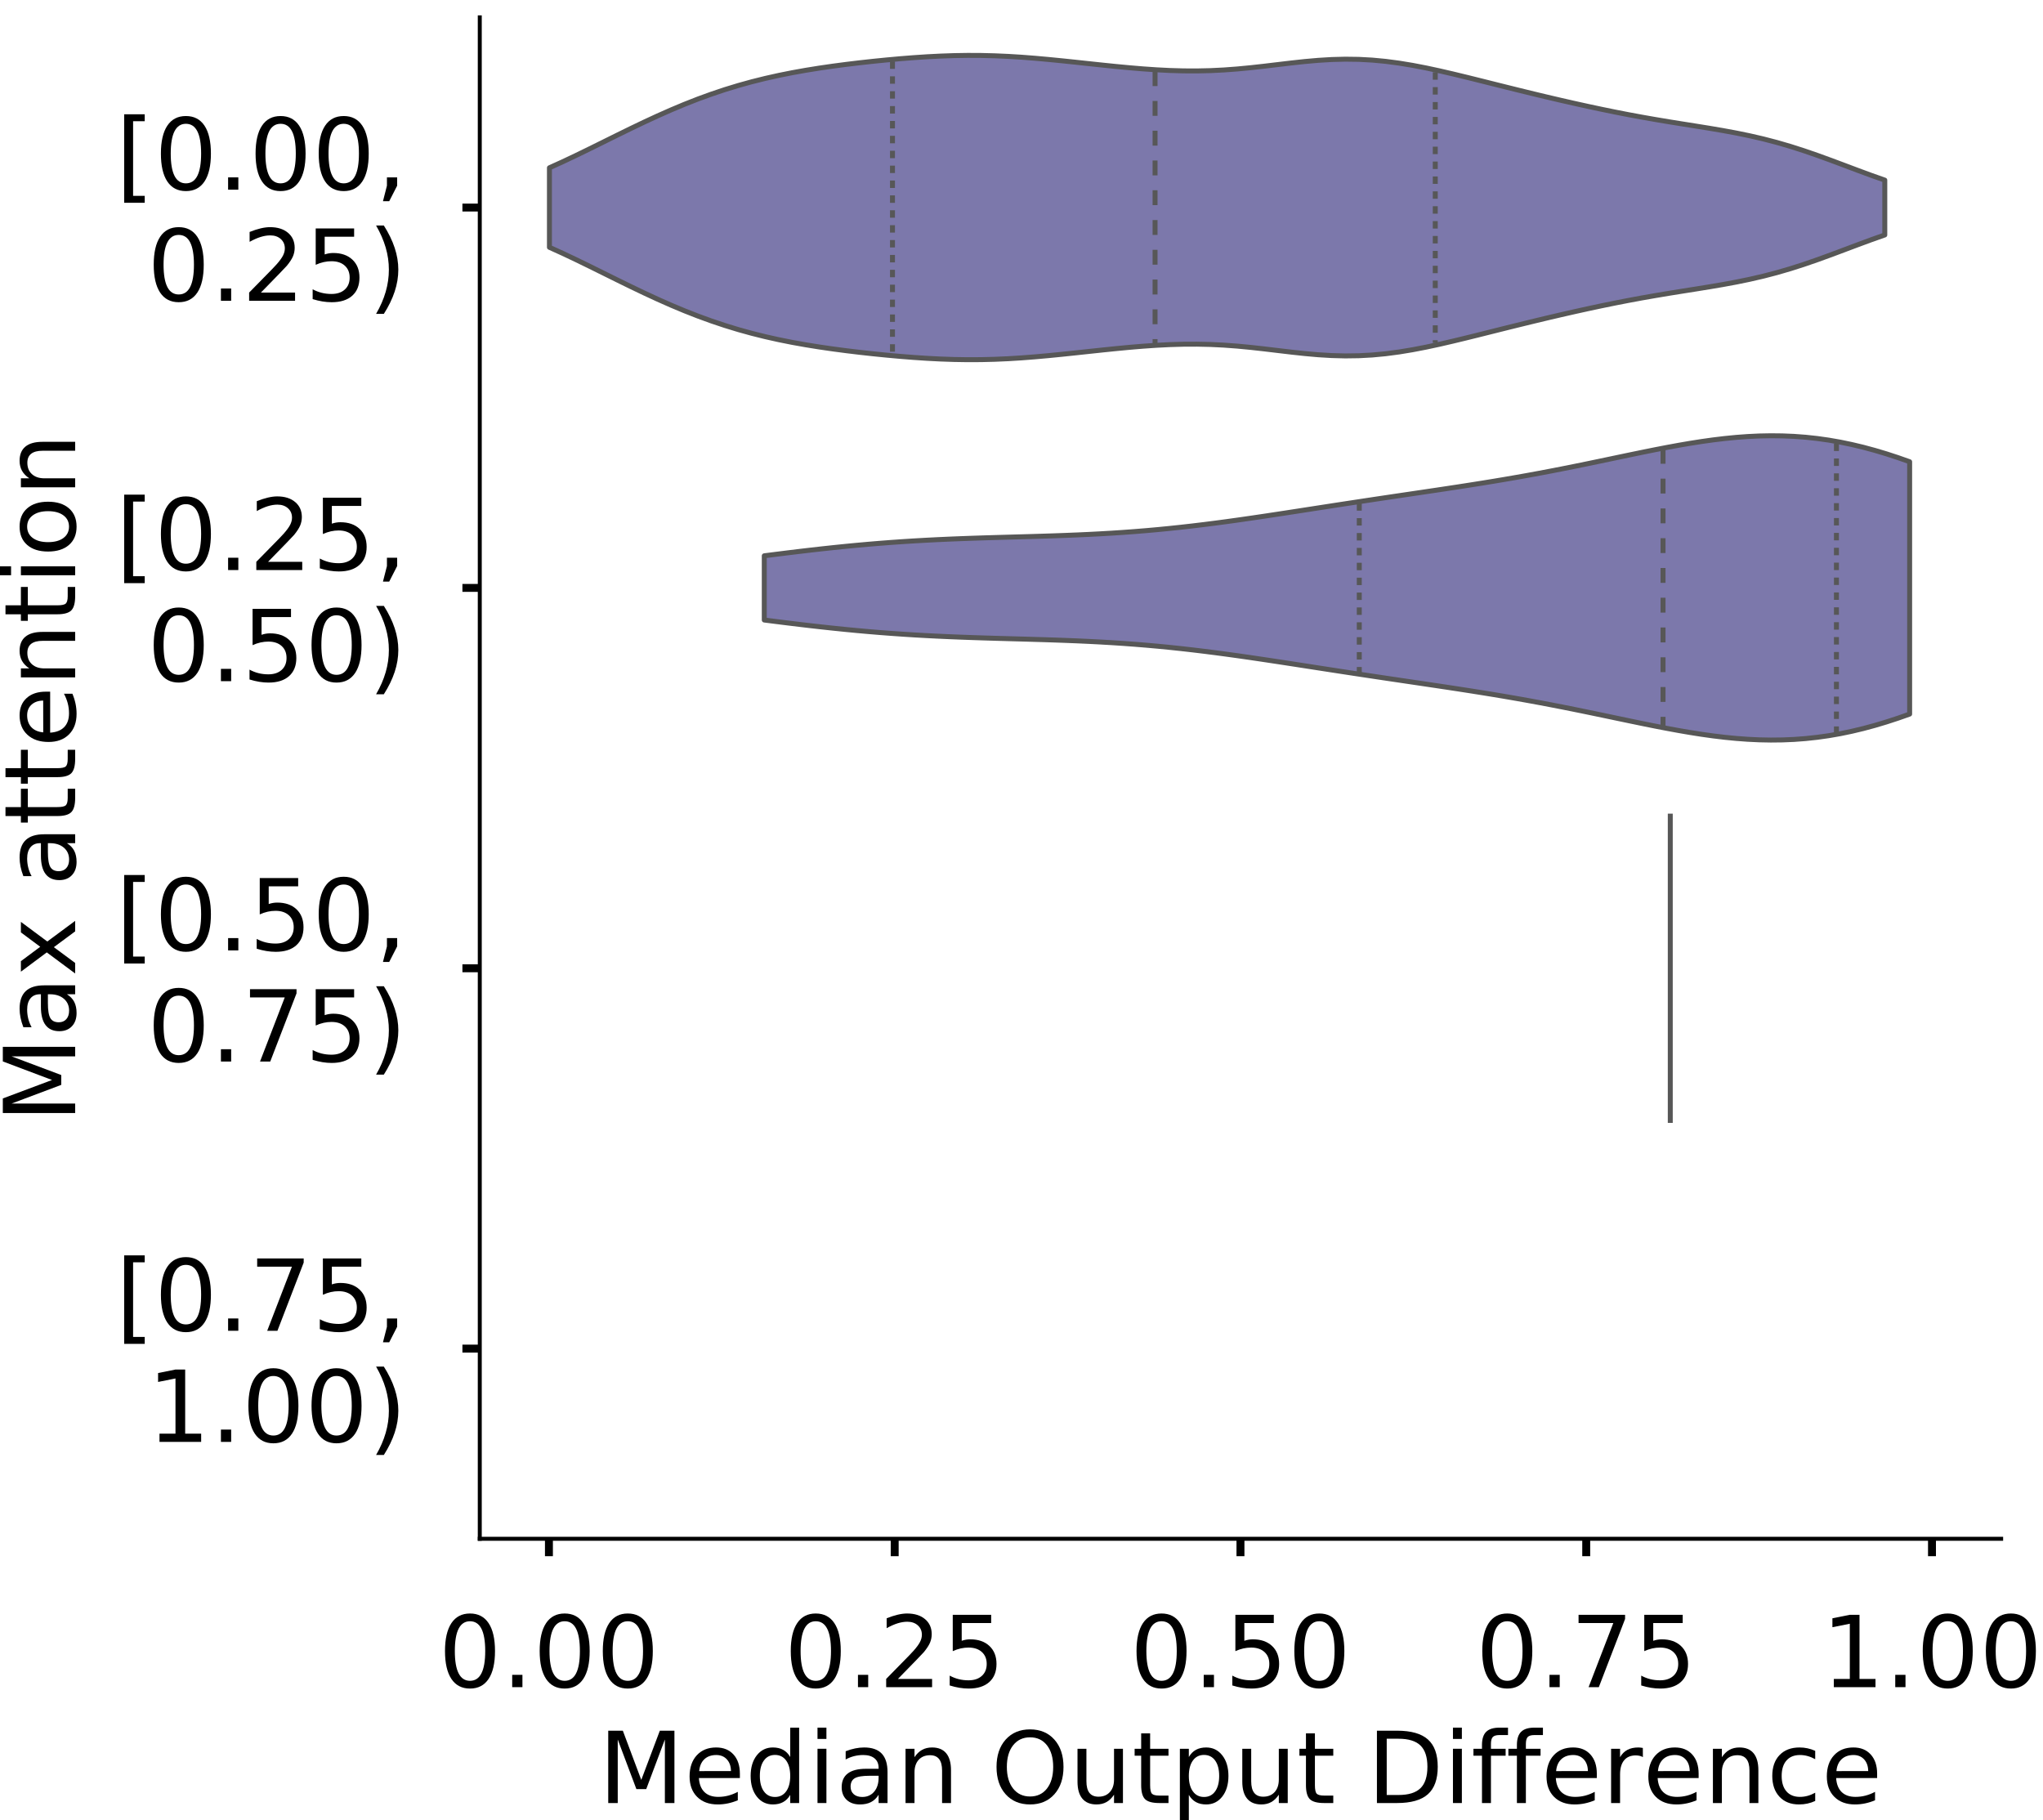 <?xml version="1.0" encoding="utf-8" standalone="no"?>
<!DOCTYPE svg PUBLIC "-//W3C//DTD SVG 1.1//EN"
  "http://www.w3.org/Graphics/SVG/1.1/DTD/svg11.dtd">
<!-- Created with matplotlib (https://matplotlib.org/) -->
<svg height="366.833pt" version="1.1" viewBox="0 0 411.77 366.833" width="411.77pt" xmlns="http://www.w3.org/2000/svg" xmlns:xlink="http://www.w3.org/1999/xlink">
 <defs>
  <style type="text/css">
*{stroke-linecap:butt;stroke-linejoin:round;}
  </style>
 </defs>
 <g id="figure_1">
  <g id="patch_1">
   <path d="M 0 366.833 
L 411.77 366.833 
L 411.77 -0 
L 0 -0 
z
" style="fill:#ffffff;"/>
  </g>
  <g id="axes_1">
   <g id="patch_2">
    <path d="M 96.7 310.133 
L 403.333 310.133 
L 403.333 3.5 
L 96.7 3.5 
z
" style="fill:#ffffff;"/>
   </g>
   <g id="PolyCollection_1">
    <defs>
     <path d="M 110.739 -316.988 
L 110.739 -333.02 
L 113.458 -334.253 
L 116.176 -335.541 
L 118.895 -336.866 
L 121.614 -338.211 
L 124.332 -339.558 
L 127.051 -340.891 
L 129.769 -342.194 
L 132.488 -343.453 
L 135.207 -344.658 
L 137.925 -345.798 
L 140.644 -346.866 
L 143.362 -347.857 
L 146.081 -348.768 
L 148.8 -349.599 
L 151.518 -350.351 
L 154.237 -351.029 
L 156.956 -351.637 
L 159.674 -352.18 
L 162.393 -352.667 
L 165.111 -353.104 
L 167.83 -353.498 
L 170.549 -353.855 
L 173.267 -354.182 
L 175.986 -354.481 
L 178.704 -354.753 
L 181.423 -354.998 
L 184.142 -355.213 
L 186.86 -355.393 
L 189.579 -355.532 
L 192.297 -355.625 
L 195.016 -355.668 
L 197.735 -355.656 
L 200.453 -355.589 
L 203.172 -355.47 
L 205.89 -355.302 
L 208.609 -355.092 
L 211.328 -354.848 
L 214.046 -354.58 
L 216.765 -354.295 
L 219.484 -354.003 
L 222.202 -353.714 
L 224.921 -353.436 
L 227.639 -353.179 
L 230.358 -352.952 
L 233.077 -352.765 
L 235.795 -352.627 
L 238.514 -352.549 
L 241.232 -352.538 
L 243.951 -352.599 
L 246.67 -352.732 
L 249.388 -352.934 
L 252.107 -353.193 
L 254.825 -353.495 
L 257.544 -353.819 
L 260.263 -354.141 
L 262.981 -354.434 
L 265.7 -354.673 
L 268.419 -354.837 
L 271.137 -354.906 
L 273.856 -354.87 
L 276.574 -354.722 
L 279.293 -354.466 
L 282.012 -354.107 
L 284.73 -353.658 
L 287.449 -353.133 
L 290.167 -352.548 
L 292.886 -351.92 
L 295.605 -351.262 
L 298.323 -350.588 
L 301.042 -349.907 
L 303.76 -349.228 
L 306.479 -348.555 
L 309.198 -347.892 
L 311.916 -347.242 
L 314.635 -346.607 
L 317.354 -345.989 
L 320.072 -345.388 
L 322.791 -344.809 
L 325.509 -344.252 
L 328.228 -343.722 
L 330.947 -343.219 
L 333.665 -342.742 
L 336.384 -342.288 
L 339.102 -341.851 
L 341.821 -341.42 
L 344.54 -340.982 
L 347.258 -340.52 
L 349.977 -340.018 
L 352.695 -339.458 
L 355.414 -338.829 
L 358.133 -338.12 
L 360.851 -337.329 
L 363.57 -336.459 
L 366.288 -335.522 
L 369.007 -334.534 
L 371.726 -333.517 
L 374.444 -332.494 
L 377.163 -331.491 
L 379.882 -330.53 
L 379.882 -319.478 
L 379.882 -319.478 
L 377.163 -318.518 
L 374.444 -317.514 
L 371.726 -316.492 
L 369.007 -315.474 
L 366.288 -314.486 
L 363.57 -313.549 
L 360.851 -312.679 
L 358.133 -311.888 
L 355.414 -311.179 
L 352.695 -310.55 
L 349.977 -309.991 
L 347.258 -309.488 
L 344.54 -309.026 
L 341.821 -308.588 
L 339.102 -308.157 
L 336.384 -307.72 
L 333.665 -307.266 
L 330.947 -306.79 
L 328.228 -306.286 
L 325.509 -305.756 
L 322.791 -305.2 
L 320.072 -304.62 
L 317.354 -304.02 
L 314.635 -303.401 
L 311.916 -302.766 
L 309.198 -302.116 
L 306.479 -301.453 
L 303.76 -300.781 
L 301.042 -300.101 
L 298.323 -299.42 
L 295.605 -298.746 
L 292.886 -298.089 
L 290.167 -297.46 
L 287.449 -296.875 
L 284.73 -296.351 
L 282.012 -295.901 
L 279.293 -295.543 
L 276.574 -295.286 
L 273.856 -295.139 
L 271.137 -295.102 
L 268.419 -295.172 
L 265.7 -295.335 
L 262.981 -295.575 
L 260.263 -295.868 
L 257.544 -296.189 
L 254.825 -296.513 
L 252.107 -296.815 
L 249.388 -297.075 
L 246.67 -297.276 
L 243.951 -297.409 
L 241.232 -297.47 
L 238.514 -297.459 
L 235.795 -297.381 
L 233.077 -297.244 
L 230.358 -297.057 
L 227.639 -296.83 
L 224.921 -296.572 
L 222.202 -296.294 
L 219.484 -296.005 
L 216.765 -295.714 
L 214.046 -295.429 
L 211.328 -295.16 
L 208.609 -294.916 
L 205.89 -294.706 
L 203.172 -294.538 
L 200.453 -294.419 
L 197.735 -294.353 
L 195.016 -294.341 
L 192.297 -294.383 
L 189.579 -294.476 
L 186.86 -294.615 
L 184.142 -294.795 
L 181.423 -295.01 
L 178.704 -295.255 
L 175.986 -295.528 
L 173.267 -295.826 
L 170.549 -296.153 
L 167.83 -296.511 
L 165.111 -296.905 
L 162.393 -297.342 
L 159.674 -297.828 
L 156.956 -298.372 
L 154.237 -298.979 
L 151.518 -299.657 
L 148.8 -300.41 
L 146.081 -301.241 
L 143.362 -302.152 
L 140.644 -303.143 
L 137.925 -304.21 
L 135.207 -305.35 
L 132.488 -306.555 
L 129.769 -307.815 
L 127.051 -309.118 
L 124.332 -310.45 
L 121.614 -311.797 
L 118.895 -313.142 
L 116.176 -314.467 
L 113.458 -315.755 
L 110.739 -316.988 
z
" id="m952d6316c4" style="stroke:#575757;"/>
    </defs>
    <g clip-path="url(#p5647a0b5dc)">
     <use style="fill:#7c78ab;stroke:#575757;" x="0" xlink:href="#m952d6316c4" y="366.833"/>
    </g>
   </g>
   <g id="PolyCollection_2">
    <defs>
     <path d="M 154.041 -241.872 
L 154.041 -254.82 
L 156.373 -255.116 
L 158.704 -255.406 
L 161.036 -255.689 
L 163.368 -255.963 
L 165.7 -256.225 
L 168.032 -256.476 
L 170.363 -256.714 
L 172.695 -256.937 
L 175.027 -257.146 
L 177.359 -257.339 
L 179.691 -257.517 
L 182.023 -257.679 
L 184.354 -257.825 
L 186.686 -257.957 
L 189.018 -258.075 
L 191.35 -258.18 
L 193.682 -258.273 
L 196.014 -258.357 
L 198.345 -258.433 
L 200.677 -258.502 
L 203.009 -258.568 
L 205.341 -258.633 
L 207.673 -258.698 
L 210.005 -258.767 
L 212.336 -258.842 
L 214.668 -258.925 
L 217 -259.018 
L 219.332 -259.123 
L 221.664 -259.243 
L 223.995 -259.378 
L 226.327 -259.53 
L 228.659 -259.7 
L 230.991 -259.889 
L 233.323 -260.097 
L 235.655 -260.324 
L 237.986 -260.57 
L 240.318 -260.834 
L 242.65 -261.114 
L 244.982 -261.411 
L 247.314 -261.721 
L 249.646 -262.045 
L 251.977 -262.379 
L 254.309 -262.722 
L 256.641 -263.073 
L 258.973 -263.428 
L 261.305 -263.787 
L 263.637 -264.147 
L 265.968 -264.508 
L 268.3 -264.868 
L 270.632 -265.227 
L 272.964 -265.582 
L 275.296 -265.935 
L 277.627 -266.285 
L 279.959 -266.633 
L 282.291 -266.978 
L 284.623 -267.323 
L 286.955 -267.668 
L 289.287 -268.014 
L 291.618 -268.364 
L 293.95 -268.718 
L 296.282 -269.08 
L 298.614 -269.449 
L 300.946 -269.828 
L 303.278 -270.218 
L 305.609 -270.62 
L 307.941 -271.035 
L 310.273 -271.464 
L 312.605 -271.905 
L 314.937 -272.36 
L 317.269 -272.825 
L 319.6 -273.301 
L 321.932 -273.784 
L 324.264 -274.272 
L 326.596 -274.762 
L 328.928 -275.249 
L 331.259 -275.729 
L 333.591 -276.198 
L 335.923 -276.649 
L 338.255 -277.078 
L 340.587 -277.479 
L 342.919 -277.845 
L 345.25 -278.172 
L 347.582 -278.452 
L 349.914 -278.681 
L 352.246 -278.854 
L 354.578 -278.965 
L 356.91 -279.009 
L 359.241 -278.984 
L 361.573 -278.886 
L 363.905 -278.712 
L 366.237 -278.461 
L 368.569 -278.132 
L 370.901 -277.726 
L 373.232 -277.243 
L 375.564 -276.686 
L 377.896 -276.056 
L 380.228 -275.358 
L 382.56 -274.596 
L 384.891 -273.775 
L 384.891 -222.916 
L 384.891 -222.916 
L 382.56 -222.095 
L 380.228 -221.334 
L 377.896 -220.636 
L 375.564 -220.006 
L 373.232 -219.449 
L 370.901 -218.966 
L 368.569 -218.559 
L 366.237 -218.231 
L 363.905 -217.98 
L 361.573 -217.806 
L 359.241 -217.708 
L 356.91 -217.683 
L 354.578 -217.727 
L 352.246 -217.838 
L 349.914 -218.01 
L 347.582 -218.239 
L 345.25 -218.52 
L 342.919 -218.846 
L 340.587 -219.213 
L 338.255 -219.614 
L 335.923 -220.043 
L 333.591 -220.494 
L 331.259 -220.962 
L 328.928 -221.443 
L 326.596 -221.93 
L 324.264 -222.419 
L 321.932 -222.907 
L 319.6 -223.391 
L 317.269 -223.866 
L 314.937 -224.332 
L 312.605 -224.786 
L 310.273 -225.228 
L 307.941 -225.656 
L 305.609 -226.072 
L 303.278 -226.474 
L 300.946 -226.864 
L 298.614 -227.243 
L 296.282 -227.612 
L 293.95 -227.973 
L 291.618 -228.328 
L 289.287 -228.677 
L 286.955 -229.024 
L 284.623 -229.369 
L 282.291 -229.714 
L 279.959 -230.059 
L 277.627 -230.407 
L 275.296 -230.757 
L 272.964 -231.109 
L 270.632 -231.465 
L 268.3 -231.823 
L 265.968 -232.183 
L 263.637 -232.544 
L 261.305 -232.905 
L 258.973 -233.264 
L 256.641 -233.619 
L 254.309 -233.969 
L 251.977 -234.313 
L 249.646 -234.647 
L 247.314 -234.97 
L 244.982 -235.281 
L 242.65 -235.577 
L 240.318 -235.858 
L 237.986 -236.122 
L 235.655 -236.367 
L 233.323 -236.594 
L 230.991 -236.802 
L 228.659 -236.991 
L 226.327 -237.162 
L 223.995 -237.314 
L 221.664 -237.449 
L 219.332 -237.569 
L 217 -237.674 
L 214.668 -237.767 
L 212.336 -237.85 
L 210.005 -237.924 
L 207.673 -237.993 
L 205.341 -238.059 
L 203.009 -238.123 
L 200.677 -238.189 
L 198.345 -238.259 
L 196.014 -238.335 
L 193.682 -238.418 
L 191.35 -238.512 
L 189.018 -238.617 
L 186.686 -238.734 
L 184.354 -238.866 
L 182.023 -239.013 
L 179.691 -239.175 
L 177.359 -239.352 
L 175.027 -239.546 
L 172.695 -239.754 
L 170.363 -239.978 
L 168.032 -240.216 
L 165.7 -240.466 
L 163.368 -240.729 
L 161.036 -241.003 
L 158.704 -241.285 
L 156.373 -241.576 
L 154.041 -241.872 
z
" id="mc0b0763b07" style="stroke:#575757;"/>
    </defs>
    <g clip-path="url(#p5647a0b5dc)">
     <use style="fill:#7c78ab;stroke:#575757;" x="0" xlink:href="#mc0b0763b07" y="366.833"/>
    </g>
   </g>
   <g id="patch_3">
    <path clip-path="url(#p5647a0b5dc)" d="M 110.638 41.829 
L 110.638 41.829 
L 110.638 41.829 
L 110.638 41.829 
z
" style="fill:#7c78ab;stroke:#575757;stroke-linejoin:miter;stroke-width:0.5;"/>
   </g>
   <g id="matplotlib.axis_1">
    <g id="xtick_1">
     <g id="line2d_1">
      <defs>
       <path d="M 0 0 
L 0 3.5 
" id="m5c805b0d69" style="stroke:#000000;stroke-width:1.6;"/>
      </defs>
      <g>
       <use style="stroke:#000000;stroke-width:1.6;" x="110.638" xlink:href="#m5c805b0d69" y="310.133"/>
      </g>
     </g>
     <g id="text_1">
      <!-- 0.00 -->
      <defs>
       <path d="M 31.781 66.406 
Q 24.172 66.406 20.328 58.906 
Q 16.5 51.422 16.5 36.375 
Q 16.5 21.391 20.328 13.891 
Q 24.172 6.391 31.781 6.391 
Q 39.453 6.391 43.281 13.891 
Q 47.125 21.391 47.125 36.375 
Q 47.125 51.422 43.281 58.906 
Q 39.453 66.406 31.781 66.406 
z
M 31.781 74.219 
Q 44.047 74.219 50.516 64.516 
Q 56.984 54.828 56.984 36.375 
Q 56.984 17.969 50.516 8.266 
Q 44.047 -1.422 31.781 -1.422 
Q 19.531 -1.422 13.062 8.266 
Q 6.594 17.969 6.594 36.375 
Q 6.594 54.828 13.062 64.516 
Q 19.531 74.219 31.781 74.219 
z
" id="DejaVuSans-48"/>
       <path d="M 10.688 12.406 
L 21 12.406 
L 21 0 
L 10.688 0 
z
" id="DejaVuSans-46"/>
      </defs>
      <g transform="translate(88.372 340.03)scale(0.2 -0.2)">
       <use xlink:href="#DejaVuSans-48"/>
       <use x="63.623" xlink:href="#DejaVuSans-46"/>
       <use x="95.41" xlink:href="#DejaVuSans-48"/>
       <use x="159.033" xlink:href="#DejaVuSans-48"/>
      </g>
     </g>
    </g>
    <g id="xtick_2">
     <g id="line2d_2">
      <g>
       <use style="stroke:#000000;stroke-width:1.6;" x="180.327" xlink:href="#m5c805b0d69" y="310.133"/>
      </g>
     </g>
     <g id="text_2">
      <!-- 0.25 -->
      <defs>
       <path d="M 19.188 8.297 
L 53.609 8.297 
L 53.609 0 
L 7.328 0 
L 7.328 8.297 
Q 12.938 14.109 22.625 23.891 
Q 32.328 33.688 34.812 36.531 
Q 39.547 41.844 41.422 45.531 
Q 43.312 49.219 43.312 52.781 
Q 43.312 58.594 39.234 62.25 
Q 35.156 65.922 28.609 65.922 
Q 23.969 65.922 18.812 64.312 
Q 13.672 62.703 7.812 59.422 
L 7.812 69.391 
Q 13.766 71.781 18.938 73 
Q 24.125 74.219 28.422 74.219 
Q 39.75 74.219 46.484 68.547 
Q 53.219 62.891 53.219 53.422 
Q 53.219 48.922 51.531 44.891 
Q 49.859 40.875 45.406 35.406 
Q 44.188 33.984 37.641 27.219 
Q 31.109 20.453 19.188 8.297 
z
" id="DejaVuSans-50"/>
       <path d="M 10.797 72.906 
L 49.516 72.906 
L 49.516 64.594 
L 19.828 64.594 
L 19.828 46.734 
Q 21.969 47.469 24.109 47.828 
Q 26.266 48.188 28.422 48.188 
Q 40.625 48.188 47.75 41.5 
Q 54.891 34.812 54.891 23.391 
Q 54.891 11.625 47.562 5.094 
Q 40.234 -1.422 26.906 -1.422 
Q 22.312 -1.422 17.547 -0.641 
Q 12.797 0.141 7.719 1.703 
L 7.719 11.625 
Q 12.109 9.234 16.797 8.062 
Q 21.484 6.891 26.703 6.891 
Q 35.156 6.891 40.078 11.328 
Q 45.016 15.766 45.016 23.391 
Q 45.016 31 40.078 35.438 
Q 35.156 39.891 26.703 39.891 
Q 22.75 39.891 18.812 39.016 
Q 14.891 38.141 10.797 36.281 
z
" id="DejaVuSans-53"/>
      </defs>
      <g transform="translate(158.062 340.03)scale(0.2 -0.2)">
       <use xlink:href="#DejaVuSans-48"/>
       <use x="63.623" xlink:href="#DejaVuSans-46"/>
       <use x="95.41" xlink:href="#DejaVuSans-50"/>
       <use x="159.033" xlink:href="#DejaVuSans-53"/>
      </g>
     </g>
    </g>
    <g id="xtick_3">
     <g id="line2d_3">
      <g>
       <use style="stroke:#000000;stroke-width:1.6;" x="250.017" xlink:href="#m5c805b0d69" y="310.133"/>
      </g>
     </g>
     <g id="text_3">
      <!-- 0.50 -->
      <g transform="translate(227.751 340.03)scale(0.2 -0.2)">
       <use xlink:href="#DejaVuSans-48"/>
       <use x="63.623" xlink:href="#DejaVuSans-46"/>
       <use x="95.41" xlink:href="#DejaVuSans-53"/>
       <use x="159.033" xlink:href="#DejaVuSans-48"/>
      </g>
     </g>
    </g>
    <g id="xtick_4">
     <g id="line2d_4">
      <g>
       <use style="stroke:#000000;stroke-width:1.6;" x="319.706" xlink:href="#m5c805b0d69" y="310.133"/>
      </g>
     </g>
     <g id="text_4">
      <!-- 0.75 -->
      <defs>
       <path d="M 8.203 72.906 
L 55.078 72.906 
L 55.078 68.703 
L 28.609 0 
L 18.312 0 
L 43.219 64.594 
L 8.203 64.594 
z
" id="DejaVuSans-55"/>
      </defs>
      <g transform="translate(297.44 340.03)scale(0.2 -0.2)">
       <use xlink:href="#DejaVuSans-48"/>
       <use x="63.623" xlink:href="#DejaVuSans-46"/>
       <use x="95.41" xlink:href="#DejaVuSans-55"/>
       <use x="159.033" xlink:href="#DejaVuSans-53"/>
      </g>
     </g>
    </g>
    <g id="xtick_5">
     <g id="line2d_5">
      <g>
       <use style="stroke:#000000;stroke-width:1.6;" x="389.395" xlink:href="#m5c805b0d69" y="310.133"/>
      </g>
     </g>
     <g id="text_5">
      <!-- 1.00 -->
      <defs>
       <path d="M 12.406 8.297 
L 28.516 8.297 
L 28.516 63.922 
L 10.984 60.406 
L 10.984 69.391 
L 28.422 72.906 
L 38.281 72.906 
L 38.281 8.297 
L 54.391 8.297 
L 54.391 0 
L 12.406 0 
z
" id="DejaVuSans-49"/>
      </defs>
      <g transform="translate(367.13 340.03)scale(0.2 -0.2)">
       <use xlink:href="#DejaVuSans-49"/>
       <use x="63.623" xlink:href="#DejaVuSans-46"/>
       <use x="95.41" xlink:href="#DejaVuSans-48"/>
       <use x="159.033" xlink:href="#DejaVuSans-48"/>
      </g>
     </g>
    </g>
    <g id="text_6">
     <!-- Median Output Difference -->
     <defs>
      <path d="M 9.812 72.906 
L 24.516 72.906 
L 43.109 23.297 
L 61.812 72.906 
L 76.516 72.906 
L 76.516 0 
L 66.891 0 
L 66.891 64.016 
L 48.094 14.016 
L 38.188 14.016 
L 19.391 64.016 
L 19.391 0 
L 9.812 0 
z
" id="DejaVuSans-77"/>
      <path d="M 56.203 29.594 
L 56.203 25.203 
L 14.891 25.203 
Q 15.484 15.922 20.484 11.062 
Q 25.484 6.203 34.422 6.203 
Q 39.594 6.203 44.453 7.469 
Q 49.312 8.734 54.109 11.281 
L 54.109 2.781 
Q 49.266 0.734 44.188 -0.344 
Q 39.109 -1.422 33.891 -1.422 
Q 20.797 -1.422 13.156 6.188 
Q 5.516 13.812 5.516 26.812 
Q 5.516 40.234 12.766 48.109 
Q 20.016 56 32.328 56 
Q 43.359 56 49.781 48.891 
Q 56.203 41.797 56.203 29.594 
z
M 47.219 32.234 
Q 47.125 39.594 43.094 43.984 
Q 39.062 48.391 32.422 48.391 
Q 24.906 48.391 20.391 44.141 
Q 15.875 39.891 15.188 32.172 
z
" id="DejaVuSans-101"/>
      <path d="M 45.406 46.391 
L 45.406 75.984 
L 54.391 75.984 
L 54.391 0 
L 45.406 0 
L 45.406 8.203 
Q 42.578 3.328 38.25 0.953 
Q 33.938 -1.422 27.875 -1.422 
Q 17.969 -1.422 11.734 6.484 
Q 5.516 14.406 5.516 27.297 
Q 5.516 40.188 11.734 48.094 
Q 17.969 56 27.875 56 
Q 33.938 56 38.25 53.625 
Q 42.578 51.266 45.406 46.391 
z
M 14.797 27.297 
Q 14.797 17.391 18.875 11.75 
Q 22.953 6.109 30.078 6.109 
Q 37.203 6.109 41.297 11.75 
Q 45.406 17.391 45.406 27.297 
Q 45.406 37.203 41.297 42.844 
Q 37.203 48.484 30.078 48.484 
Q 22.953 48.484 18.875 42.844 
Q 14.797 37.203 14.797 27.297 
z
" id="DejaVuSans-100"/>
      <path d="M 9.422 54.688 
L 18.406 54.688 
L 18.406 0 
L 9.422 0 
z
M 9.422 75.984 
L 18.406 75.984 
L 18.406 64.594 
L 9.422 64.594 
z
" id="DejaVuSans-105"/>
      <path d="M 34.281 27.484 
Q 23.391 27.484 19.188 25 
Q 14.984 22.516 14.984 16.5 
Q 14.984 11.719 18.141 8.906 
Q 21.297 6.109 26.703 6.109 
Q 34.188 6.109 38.703 11.406 
Q 43.219 16.703 43.219 25.484 
L 43.219 27.484 
z
M 52.203 31.203 
L 52.203 0 
L 43.219 0 
L 43.219 8.297 
Q 40.141 3.328 35.547 0.953 
Q 30.953 -1.422 24.312 -1.422 
Q 15.922 -1.422 10.953 3.297 
Q 6 8.016 6 15.922 
Q 6 25.141 12.172 29.828 
Q 18.359 34.516 30.609 34.516 
L 43.219 34.516 
L 43.219 35.406 
Q 43.219 41.609 39.141 45 
Q 35.062 48.391 27.688 48.391 
Q 23 48.391 18.547 47.266 
Q 14.109 46.141 10.016 43.891 
L 10.016 52.203 
Q 14.938 54.109 19.578 55.047 
Q 24.219 56 28.609 56 
Q 40.484 56 46.344 49.844 
Q 52.203 43.703 52.203 31.203 
z
" id="DejaVuSans-97"/>
      <path d="M 54.891 33.016 
L 54.891 0 
L 45.906 0 
L 45.906 32.719 
Q 45.906 40.484 42.875 44.328 
Q 39.844 48.188 33.797 48.188 
Q 26.516 48.188 22.312 43.547 
Q 18.109 38.922 18.109 30.906 
L 18.109 0 
L 9.078 0 
L 9.078 54.688 
L 18.109 54.688 
L 18.109 46.188 
Q 21.344 51.125 25.703 53.562 
Q 30.078 56 35.797 56 
Q 45.219 56 50.047 50.172 
Q 54.891 44.344 54.891 33.016 
z
" id="DejaVuSans-110"/>
      <path id="DejaVuSans-32"/>
      <path d="M 39.406 66.219 
Q 28.656 66.219 22.328 58.203 
Q 16.016 50.203 16.016 36.375 
Q 16.016 22.609 22.328 14.594 
Q 28.656 6.594 39.406 6.594 
Q 50.141 6.594 56.422 14.594 
Q 62.703 22.609 62.703 36.375 
Q 62.703 50.203 56.422 58.203 
Q 50.141 66.219 39.406 66.219 
z
M 39.406 74.219 
Q 54.734 74.219 63.906 63.938 
Q 73.094 53.656 73.094 36.375 
Q 73.094 19.141 63.906 8.859 
Q 54.734 -1.422 39.406 -1.422 
Q 24.031 -1.422 14.812 8.828 
Q 5.609 19.094 5.609 36.375 
Q 5.609 53.656 14.812 63.938 
Q 24.031 74.219 39.406 74.219 
z
" id="DejaVuSans-79"/>
      <path d="M 8.5 21.578 
L 8.5 54.688 
L 17.484 54.688 
L 17.484 21.922 
Q 17.484 14.156 20.5 10.266 
Q 23.531 6.391 29.594 6.391 
Q 36.859 6.391 41.078 11.031 
Q 45.312 15.672 45.312 23.688 
L 45.312 54.688 
L 54.297 54.688 
L 54.297 0 
L 45.312 0 
L 45.312 8.406 
Q 42.047 3.422 37.719 1 
Q 33.406 -1.422 27.688 -1.422 
Q 18.266 -1.422 13.375 4.438 
Q 8.5 10.297 8.5 21.578 
z
M 31.109 56 
z
" id="DejaVuSans-117"/>
      <path d="M 18.312 70.219 
L 18.312 54.688 
L 36.812 54.688 
L 36.812 47.703 
L 18.312 47.703 
L 18.312 18.016 
Q 18.312 11.328 20.141 9.422 
Q 21.969 7.516 27.594 7.516 
L 36.812 7.516 
L 36.812 0 
L 27.594 0 
Q 17.188 0 13.234 3.875 
Q 9.281 7.766 9.281 18.016 
L 9.281 47.703 
L 2.688 47.703 
L 2.688 54.688 
L 9.281 54.688 
L 9.281 70.219 
z
" id="DejaVuSans-116"/>
      <path d="M 18.109 8.203 
L 18.109 -20.797 
L 9.078 -20.797 
L 9.078 54.688 
L 18.109 54.688 
L 18.109 46.391 
Q 20.953 51.266 25.266 53.625 
Q 29.594 56 35.594 56 
Q 45.562 56 51.781 48.094 
Q 58.016 40.188 58.016 27.297 
Q 58.016 14.406 51.781 6.484 
Q 45.562 -1.422 35.594 -1.422 
Q 29.594 -1.422 25.266 0.953 
Q 20.953 3.328 18.109 8.203 
z
M 48.688 27.297 
Q 48.688 37.203 44.609 42.844 
Q 40.531 48.484 33.406 48.484 
Q 26.266 48.484 22.188 42.844 
Q 18.109 37.203 18.109 27.297 
Q 18.109 17.391 22.188 11.75 
Q 26.266 6.109 33.406 6.109 
Q 40.531 6.109 44.609 11.75 
Q 48.688 17.391 48.688 27.297 
z
" id="DejaVuSans-112"/>
      <path d="M 19.672 64.797 
L 19.672 8.109 
L 31.594 8.109 
Q 46.688 8.109 53.688 14.938 
Q 60.688 21.781 60.688 36.531 
Q 60.688 51.172 53.688 57.984 
Q 46.688 64.797 31.594 64.797 
z
M 9.812 72.906 
L 30.078 72.906 
Q 51.266 72.906 61.172 64.094 
Q 71.094 55.281 71.094 36.531 
Q 71.094 17.672 61.125 8.828 
Q 51.172 0 30.078 0 
L 9.812 0 
z
" id="DejaVuSans-68"/>
      <path d="M 37.109 75.984 
L 37.109 68.5 
L 28.516 68.5 
Q 23.688 68.5 21.797 66.547 
Q 19.922 64.594 19.922 59.516 
L 19.922 54.688 
L 34.719 54.688 
L 34.719 47.703 
L 19.922 47.703 
L 19.922 0 
L 10.891 0 
L 10.891 47.703 
L 2.297 47.703 
L 2.297 54.688 
L 10.891 54.688 
L 10.891 58.5 
Q 10.891 67.625 15.141 71.797 
Q 19.391 75.984 28.609 75.984 
z
" id="DejaVuSans-102"/>
      <path d="M 41.109 46.297 
Q 39.594 47.172 37.812 47.578 
Q 36.031 48 33.891 48 
Q 26.266 48 22.188 43.047 
Q 18.109 38.094 18.109 28.812 
L 18.109 0 
L 9.078 0 
L 9.078 54.688 
L 18.109 54.688 
L 18.109 46.188 
Q 20.953 51.172 25.484 53.578 
Q 30.031 56 36.531 56 
Q 37.453 56 38.578 55.875 
Q 39.703 55.766 41.062 55.516 
z
" id="DejaVuSans-114"/>
      <path d="M 48.781 52.594 
L 48.781 44.188 
Q 44.969 46.297 41.141 47.344 
Q 37.312 48.391 33.406 48.391 
Q 24.656 48.391 19.812 42.844 
Q 14.984 37.312 14.984 27.297 
Q 14.984 17.281 19.812 11.734 
Q 24.656 6.203 33.406 6.203 
Q 37.312 6.203 41.141 7.25 
Q 44.969 8.297 48.781 10.406 
L 48.781 2.094 
Q 45.016 0.344 40.984 -0.531 
Q 36.969 -1.422 32.422 -1.422 
Q 20.062 -1.422 12.781 6.344 
Q 5.516 14.109 5.516 27.297 
Q 5.516 40.672 12.859 48.328 
Q 20.219 56 33.016 56 
Q 37.156 56 41.109 55.141 
Q 45.062 54.297 48.781 52.594 
z
" id="DejaVuSans-99"/>
     </defs>
     <g transform="translate(120.629 363.386)scale(0.2 -0.2)">
      <use xlink:href="#DejaVuSans-77"/>
      <use x="86.279" xlink:href="#DejaVuSans-101"/>
      <use x="147.803" xlink:href="#DejaVuSans-100"/>
      <use x="211.279" xlink:href="#DejaVuSans-105"/>
      <use x="239.062" xlink:href="#DejaVuSans-97"/>
      <use x="300.342" xlink:href="#DejaVuSans-110"/>
      <use x="363.721" xlink:href="#DejaVuSans-32"/>
      <use x="395.508" xlink:href="#DejaVuSans-79"/>
      <use x="474.219" xlink:href="#DejaVuSans-117"/>
      <use x="537.598" xlink:href="#DejaVuSans-116"/>
      <use x="576.807" xlink:href="#DejaVuSans-112"/>
      <use x="640.283" xlink:href="#DejaVuSans-117"/>
      <use x="703.662" xlink:href="#DejaVuSans-116"/>
      <use x="742.871" xlink:href="#DejaVuSans-32"/>
      <use x="774.658" xlink:href="#DejaVuSans-68"/>
      <use x="851.66" xlink:href="#DejaVuSans-105"/>
      <use x="879.443" xlink:href="#DejaVuSans-102"/>
      <use x="914.648" xlink:href="#DejaVuSans-102"/>
      <use x="949.854" xlink:href="#DejaVuSans-101"/>
      <use x="1011.377" xlink:href="#DejaVuSans-114"/>
      <use x="1052.459" xlink:href="#DejaVuSans-101"/>
      <use x="1113.982" xlink:href="#DejaVuSans-110"/>
      <use x="1177.361" xlink:href="#DejaVuSans-99"/>
      <use x="1232.342" xlink:href="#DejaVuSans-101"/>
     </g>
    </g>
   </g>
   <g id="matplotlib.axis_2">
    <g id="ytick_1">
     <g id="line2d_6">
      <defs>
       <path d="M 0 0 
L -3.5 0 
" id="mbe1fac7bcd" style="stroke:#000000;stroke-width:1.6;"/>
      </defs>
      <g>
       <use style="stroke:#000000;stroke-width:1.6;" x="96.7" xlink:href="#mbe1fac7bcd" y="41.829"/>
      </g>
     </g>
     <g id="text_7">
      <!-- [0.00, -->
      <defs>
       <path d="M 8.594 75.984 
L 29.297 75.984 
L 29.297 69 
L 17.578 69 
L 17.578 -6.203 
L 29.297 -6.203 
L 29.297 -13.188 
L 8.594 -13.188 
z
" id="DejaVuSans-91"/>
       <path d="M 11.719 12.406 
L 22.016 12.406 
L 22.016 4 
L 14.016 -11.625 
L 7.719 -11.625 
L 11.719 4 
z
" id="DejaVuSans-44"/>
      </defs>
      <g transform="translate(23.309 38.23)scale(0.2 -0.2)">
       <use xlink:href="#DejaVuSans-91"/>
       <use x="39.014" xlink:href="#DejaVuSans-48"/>
       <use x="102.637" xlink:href="#DejaVuSans-46"/>
       <use x="134.424" xlink:href="#DejaVuSans-48"/>
       <use x="198.047" xlink:href="#DejaVuSans-48"/>
       <use x="261.67" xlink:href="#DejaVuSans-44"/>
      </g>
      <!-- 0.25) -->
      <defs>
       <path d="M 8.016 75.875 
L 15.828 75.875 
Q 23.141 64.359 26.781 53.312 
Q 30.422 42.281 30.422 31.391 
Q 30.422 20.453 26.781 9.375 
Q 23.141 -1.703 15.828 -13.188 
L 8.016 -13.188 
Q 14.5 -2 17.703 9.062 
Q 20.906 20.125 20.906 31.391 
Q 20.906 42.672 17.703 53.656 
Q 14.5 64.656 8.016 75.875 
z
" id="DejaVuSans-41"/>
      </defs>
      <g transform="translate(29.666 60.625)scale(0.2 -0.2)">
       <use xlink:href="#DejaVuSans-48"/>
       <use x="63.623" xlink:href="#DejaVuSans-46"/>
       <use x="95.41" xlink:href="#DejaVuSans-50"/>
       <use x="159.033" xlink:href="#DejaVuSans-53"/>
       <use x="222.656" xlink:href="#DejaVuSans-41"/>
      </g>
     </g>
    </g>
    <g id="ytick_2">
     <g id="line2d_7">
      <g>
       <use style="stroke:#000000;stroke-width:1.6;" x="96.7" xlink:href="#mbe1fac7bcd" y="118.487"/>
      </g>
     </g>
     <g id="text_8">
      <!-- [0.25, -->
      <g transform="translate(23.309 114.888)scale(0.2 -0.2)">
       <use xlink:href="#DejaVuSans-91"/>
       <use x="39.014" xlink:href="#DejaVuSans-48"/>
       <use x="102.637" xlink:href="#DejaVuSans-46"/>
       <use x="134.424" xlink:href="#DejaVuSans-50"/>
       <use x="198.047" xlink:href="#DejaVuSans-53"/>
       <use x="261.67" xlink:href="#DejaVuSans-44"/>
      </g>
      <!-- 0.50) -->
      <g transform="translate(29.666 137.284)scale(0.2 -0.2)">
       <use xlink:href="#DejaVuSans-48"/>
       <use x="63.623" xlink:href="#DejaVuSans-46"/>
       <use x="95.41" xlink:href="#DejaVuSans-53"/>
       <use x="159.033" xlink:href="#DejaVuSans-48"/>
       <use x="222.656" xlink:href="#DejaVuSans-41"/>
      </g>
     </g>
    </g>
    <g id="ytick_3">
     <g id="line2d_8">
      <g>
       <use style="stroke:#000000;stroke-width:1.6;" x="96.7" xlink:href="#mbe1fac7bcd" y="195.146"/>
      </g>
     </g>
     <g id="text_9">
      <!-- [0.50, -->
      <g transform="translate(23.309 191.546)scale(0.2 -0.2)">
       <use xlink:href="#DejaVuSans-91"/>
       <use x="39.014" xlink:href="#DejaVuSans-48"/>
       <use x="102.637" xlink:href="#DejaVuSans-46"/>
       <use x="134.424" xlink:href="#DejaVuSans-53"/>
       <use x="198.047" xlink:href="#DejaVuSans-48"/>
       <use x="261.67" xlink:href="#DejaVuSans-44"/>
      </g>
      <!-- 0.75) -->
      <g transform="translate(29.666 213.942)scale(0.2 -0.2)">
       <use xlink:href="#DejaVuSans-48"/>
       <use x="63.623" xlink:href="#DejaVuSans-46"/>
       <use x="95.41" xlink:href="#DejaVuSans-55"/>
       <use x="159.033" xlink:href="#DejaVuSans-53"/>
       <use x="222.656" xlink:href="#DejaVuSans-41"/>
      </g>
     </g>
    </g>
    <g id="ytick_4">
     <g id="line2d_9">
      <g>
       <use style="stroke:#000000;stroke-width:1.6;" x="96.7" xlink:href="#mbe1fac7bcd" y="271.804"/>
      </g>
     </g>
     <g id="text_10">
      <!-- [0.75, -->
      <g transform="translate(23.309 268.205)scale(0.2 -0.2)">
       <use xlink:href="#DejaVuSans-91"/>
       <use x="39.014" xlink:href="#DejaVuSans-48"/>
       <use x="102.637" xlink:href="#DejaVuSans-46"/>
       <use x="134.424" xlink:href="#DejaVuSans-55"/>
       <use x="198.047" xlink:href="#DejaVuSans-53"/>
       <use x="261.67" xlink:href="#DejaVuSans-44"/>
      </g>
      <!-- 1.00) -->
      <g transform="translate(29.666 290.6)scale(0.2 -0.2)">
       <use xlink:href="#DejaVuSans-49"/>
       <use x="63.623" xlink:href="#DejaVuSans-46"/>
       <use x="95.41" xlink:href="#DejaVuSans-48"/>
       <use x="159.033" xlink:href="#DejaVuSans-48"/>
       <use x="222.656" xlink:href="#DejaVuSans-41"/>
      </g>
     </g>
    </g>
    <g id="text_11">
     <!-- Max attention -->
     <defs>
      <path d="M 54.891 54.688 
L 35.109 28.078 
L 55.906 0 
L 45.312 0 
L 29.391 21.484 
L 13.484 0 
L 2.875 0 
L 24.125 28.609 
L 4.688 54.688 
L 15.281 54.688 
L 29.781 35.203 
L 44.281 54.688 
z
" id="DejaVuSans-120"/>
      <path d="M 30.609 48.391 
Q 23.391 48.391 19.188 42.75 
Q 14.984 37.109 14.984 27.297 
Q 14.984 17.484 19.156 11.844 
Q 23.344 6.203 30.609 6.203 
Q 37.797 6.203 41.984 11.859 
Q 46.188 17.531 46.188 27.297 
Q 46.188 37.016 41.984 42.703 
Q 37.797 48.391 30.609 48.391 
z
M 30.609 56 
Q 42.328 56 49.016 48.375 
Q 55.719 40.766 55.719 27.297 
Q 55.719 13.875 49.016 6.219 
Q 42.328 -1.422 30.609 -1.422 
Q 18.844 -1.422 12.172 6.219 
Q 5.516 13.875 5.516 27.297 
Q 5.516 40.766 12.172 48.375 
Q 18.844 56 30.609 56 
z
" id="DejaVuSans-111"/>
     </defs>
     <g transform="translate(15.15 226.284)rotate(-90)scale(0.2 -0.2)">
      <use xlink:href="#DejaVuSans-77"/>
      <use x="86.279" xlink:href="#DejaVuSans-97"/>
      <use x="147.559" xlink:href="#DejaVuSans-120"/>
      <use x="206.738" xlink:href="#DejaVuSans-32"/>
      <use x="238.525" xlink:href="#DejaVuSans-97"/>
      <use x="299.805" xlink:href="#DejaVuSans-116"/>
      <use x="339.014" xlink:href="#DejaVuSans-116"/>
      <use x="378.223" xlink:href="#DejaVuSans-101"/>
      <use x="439.746" xlink:href="#DejaVuSans-110"/>
      <use x="503.125" xlink:href="#DejaVuSans-116"/>
      <use x="542.334" xlink:href="#DejaVuSans-105"/>
      <use x="570.117" xlink:href="#DejaVuSans-111"/>
      <use x="631.299" xlink:href="#DejaVuSans-110"/>
     </g>
    </g>
   </g>
   <g id="line2d_10">
    <path clip-path="url(#p5647a0b5dc)" d="M 179.882 12.378 
L 179.882 71.281 
" style="fill:none;stroke:#575757;stroke-dasharray:1.5,1.5;stroke-dashoffset:0;"/>
   </g>
   <g id="line2d_11">
    <path clip-path="url(#p5647a0b5dc)" d="M 232.805 14.346 
L 232.805 69.312 
" style="fill:none;stroke:#575757;stroke-dasharray:3,3;stroke-dashoffset:0;"/>
   </g>
   <g id="line2d_12">
    <path clip-path="url(#p5647a0b5dc)" d="M 289.28 14.561 
L 289.28 69.098 
" style="fill:none;stroke:#575757;stroke-dasharray:1.5,1.5;stroke-dashoffset:0;"/>
   </g>
   <g id="line2d_13">
    <path clip-path="url(#p5647a0b5dc)" d="M 273.964 101.423 
L 273.964 135.552 
" style="fill:none;stroke:#575757;stroke-dasharray:1.5,1.5;stroke-dashoffset:0;"/>
   </g>
   <g id="line2d_14">
    <path clip-path="url(#p5647a0b5dc)" d="M 335.185 90.467 
L 335.185 146.508 
" style="fill:none;stroke:#575757;stroke-dasharray:3,3;stroke-dashoffset:0;"/>
   </g>
   <g id="line2d_15">
    <path clip-path="url(#p5647a0b5dc)" d="M 370.137 89.401 
L 370.137 147.574 
" style="fill:none;stroke:#575757;stroke-dasharray:1.5,1.5;stroke-dashoffset:0;"/>
   </g>
   <g id="line2d_16">
    <path clip-path="url(#p5647a0b5dc)" d="M 336.647 164.482 
L 336.647 225.809 
" style="fill:none;stroke:#575757;stroke-linecap:square;"/>
   </g>
   <g id="patch_4">
    <path d="M 96.7 310.133 
L 96.7 3.5 
" style="fill:none;stroke:#000000;stroke-linecap:square;stroke-linejoin:miter;stroke-width:0.8;"/>
   </g>
   <g id="patch_5">
    <path d="M 96.7 310.133 
L 403.333 310.133 
" style="fill:none;stroke:#000000;stroke-linecap:square;stroke-linejoin:miter;stroke-width:0.8;"/>
   </g>
  </g>
 </g>
 <defs>
  <clipPath id="p5647a0b5dc">
   <rect height="306.633" width="306.633" x="96.7" y="3.5"/>
  </clipPath>
 </defs>
</svg>
